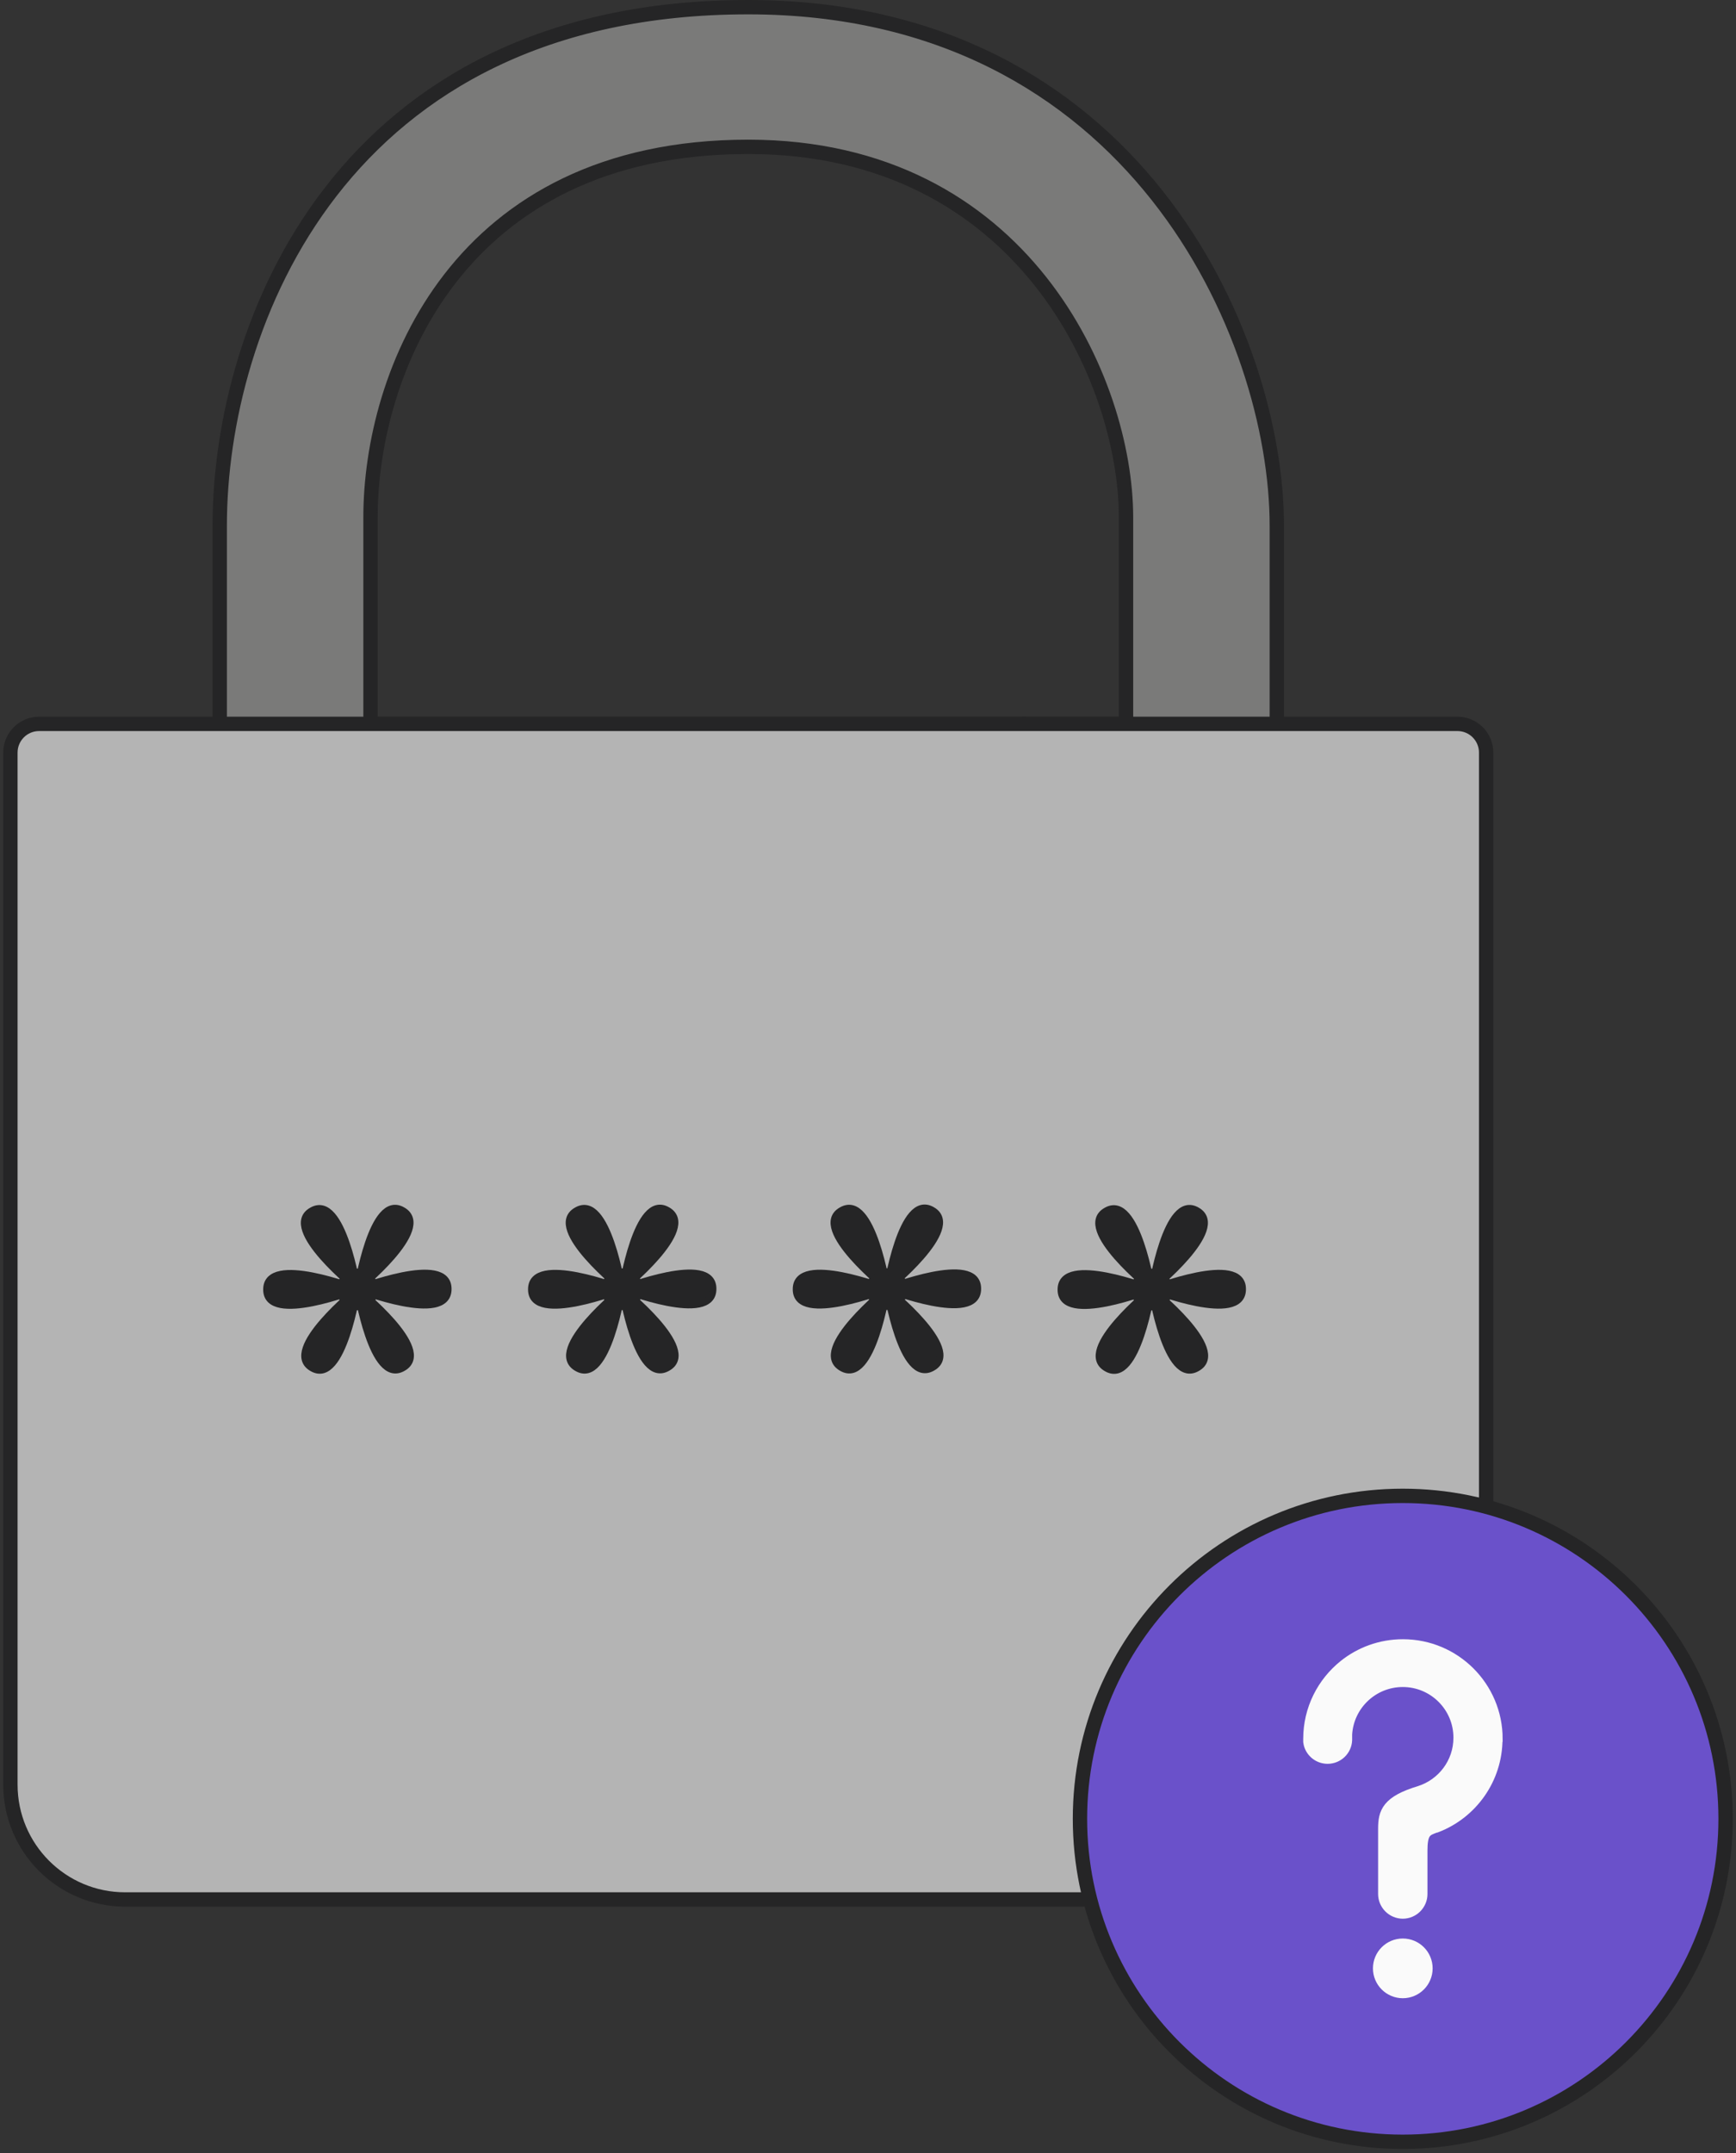<svg width="121" height="150" viewBox="0 0 121 150" fill="none" xmlns="http://www.w3.org/2000/svg">
<rect x="0" y="0" width="121" height="150" fill="#333333" stroke="none"/>
<g clip-path="url(#clip0_2102_59061)">
<path d="M71.375 51.7V50.43" stroke="#252526" stroke-linecap="round" stroke-linejoin="round"/>
<path d="M19.114 51.7V50.43" stroke="#252526" stroke-linecap="round" stroke-linejoin="round"/>
<path d="M52.154 0.5C23.724 0.5 15.315 22.69 15.315 36.62V56.75H88.994V36.62C88.994 23.45 79.044 0.5 52.154 0.5ZM78.484 50.43H25.825V36.04C25.825 26.09 31.834 10.23 52.154 10.23C71.374 10.23 78.484 26.63 78.484 36.04V50.43Z" fill="#7A7A79" stroke="#252526" stroke-linecap="round" stroke-linejoin="round"/>
<path d="M103.585 52.43V124.33C103.585 128.75 100.005 132.33 95.585 132.33H8.725C4.305 132.33 0.725 128.75 0.725 124.33V52.43C0.725 51.33 1.615 50.43 2.725 50.43H101.585C102.695 50.43 103.585 51.33 103.585 52.43Z" fill="#B4B4B4" stroke="#252526" stroke-linecap="round" stroke-linejoin="round"/>
<path d="M24.915 90.779C25.439 90.779 25.865 90.354 25.865 89.829C25.865 89.304 25.439 88.879 24.915 88.879C24.39 88.879 23.965 89.304 23.965 89.829C23.965 90.354 24.39 90.779 24.915 90.779Z" fill="#252526" stroke="#252526" stroke-miterlimit="10"/>
<path d="M28.085 95.278C25.945 96.538 24.915 89.818 24.915 89.818C24.915 89.818 30.245 94.058 28.085 95.278Z" fill="#252526" stroke="#252526" stroke-width="0.5" stroke-miterlimit="10"/>
<path d="M31.224 89.798C31.244 92.288 24.904 89.818 24.904 89.818C24.904 89.818 31.234 87.328 31.224 89.798Z" fill="#252526" stroke="#252526" stroke-width="0.5" stroke-miterlimit="10"/>
<path d="M28.055 84.338C30.215 85.558 24.915 89.818 24.915 89.818C24.915 89.818 25.925 83.088 28.055 84.338Z" fill="#252526" stroke="#252526" stroke-width="0.5" stroke-miterlimit="10"/>
<path d="M21.735 84.359C23.875 83.099 24.905 89.819 24.905 89.819C24.905 89.819 19.575 85.579 21.735 84.359Z" fill="#252526" stroke="#252526" stroke-width="0.5" stroke-miterlimit="10"/>
<path d="M18.595 89.838C18.575 87.348 24.915 89.818 24.915 89.818C24.915 89.818 18.585 92.308 18.595 89.838Z" fill="#252526" stroke="#252526" stroke-width="0.5" stroke-miterlimit="10"/>
<path d="M21.765 95.298C19.605 94.078 24.905 89.818 24.905 89.818C24.905 89.818 23.895 96.548 21.765 95.298Z" fill="#252526" stroke="#252526" stroke-width="0.5" stroke-miterlimit="10"/>
<path d="M43.365 90.769C43.89 90.769 44.315 90.344 44.315 89.819C44.315 89.294 43.89 88.869 43.365 88.869C42.84 88.869 42.415 89.294 42.415 89.819C42.415 90.344 42.84 90.769 43.365 90.769Z" fill="#252526" stroke="#252526" stroke-miterlimit="10"/>
<path d="M46.534 95.269C44.394 96.529 43.364 89.809 43.364 89.809C43.364 89.809 48.694 94.049 46.534 95.269Z" fill="#252526" stroke="#252526" stroke-width="0.5" stroke-miterlimit="10"/>
<path d="M49.684 89.788C49.704 92.278 43.364 89.808 43.364 89.808C43.364 89.808 49.694 87.318 49.684 89.788Z" fill="#252526" stroke="#252526" stroke-width="0.5" stroke-miterlimit="10"/>
<path d="M46.515 84.329C48.675 85.549 43.375 89.809 43.375 89.809C43.375 89.809 44.385 83.079 46.515 84.329Z" fill="#252526" stroke="#252526" stroke-width="0.5" stroke-miterlimit="10"/>
<path d="M40.195 84.349C42.335 83.089 43.365 89.809 43.365 89.809C43.365 89.809 38.035 85.569 40.195 84.349Z" fill="#252526" stroke="#252526" stroke-width="0.5" stroke-miterlimit="10"/>
<path d="M37.055 89.829C37.035 87.339 43.375 89.809 43.375 89.809C43.375 89.809 37.045 92.299 37.055 89.829Z" fill="#252526" stroke="#252526" stroke-width="0.5" stroke-miterlimit="10"/>
<path d="M40.224 95.289C38.065 94.069 43.364 89.809 43.364 89.809C43.364 89.809 42.355 96.539 40.224 95.289Z" fill="#252526" stroke="#252526" stroke-width="0.5" stroke-miterlimit="10"/>
<path d="M61.825 90.759C62.35 90.759 62.775 90.334 62.775 89.809C62.775 89.285 62.35 88.859 61.825 88.859C61.3 88.859 60.875 89.285 60.875 89.809C60.875 90.334 61.3 90.759 61.825 90.759Z" fill="#252526" stroke="#252526" stroke-miterlimit="10"/>
<path d="M64.995 95.259C62.855 96.519 61.825 89.799 61.825 89.799C61.825 89.799 67.155 94.039 64.995 95.259Z" fill="#252526" stroke="#252526" stroke-width="0.5" stroke-miterlimit="10"/>
<path d="M68.135 89.778C68.154 92.268 61.815 89.798 61.815 89.798C61.815 89.798 68.144 87.308 68.135 89.778Z" fill="#252526" stroke="#252526" stroke-width="0.5" stroke-miterlimit="10"/>
<path d="M64.965 84.319C67.125 85.539 61.825 89.799 61.825 89.799C61.825 89.799 62.835 83.069 64.965 84.319Z" fill="#252526" stroke="#252526" stroke-width="0.5" stroke-miterlimit="10"/>
<path d="M58.655 84.339C60.795 83.079 61.825 89.799 61.825 89.799C61.825 89.799 56.495 85.559 58.655 84.339Z" fill="#252526" stroke="#252526" stroke-width="0.5" stroke-miterlimit="10"/>
<path d="M55.505 89.819C55.485 87.329 61.825 89.799 61.825 89.799C61.825 89.799 55.495 92.289 55.505 89.819Z" fill="#252526" stroke="#252526" stroke-width="0.5" stroke-miterlimit="10"/>
<path d="M58.675 95.279C56.515 94.059 61.815 89.799 61.815 89.799C61.815 89.799 60.805 96.529 58.675 95.279Z" fill="#252526" stroke="#252526" stroke-width="0.5" stroke-miterlimit="10"/>
<path d="M80.275 90.789C80.8 90.789 81.225 90.363 81.225 89.839C81.225 89.314 80.8 88.889 80.275 88.889C79.751 88.889 79.325 89.314 79.325 89.839C79.325 90.363 79.751 90.789 80.275 90.789Z" fill="#252526" stroke="#252526" stroke-miterlimit="10"/>
<path d="M83.444 95.288C81.304 96.548 80.274 89.828 80.274 89.828C80.274 89.828 85.604 94.068 83.444 95.288Z" fill="#252526" stroke="#252526" stroke-width="0.5" stroke-miterlimit="10"/>
<path d="M86.594 89.808C86.614 92.297 80.274 89.828 80.274 89.828C80.274 89.828 86.604 87.338 86.594 89.808Z" fill="#252526" stroke="#252526" stroke-width="0.5" stroke-miterlimit="10"/>
<path d="M83.425 84.348C85.585 85.568 80.285 89.828 80.285 89.828C80.285 89.828 81.295 83.098 83.425 84.348Z" fill="#252526" stroke="#252526" stroke-width="0.5" stroke-miterlimit="10"/>
<path d="M77.105 84.368C79.245 83.108 80.275 89.828 80.275 89.828C80.275 89.828 74.945 85.588 77.105 84.368Z" fill="#252526" stroke="#252526" stroke-width="0.5" stroke-miterlimit="10"/>
<path d="M73.965 89.848C73.945 87.358 80.285 89.828 80.285 89.828C80.285 89.828 73.955 92.318 73.965 89.848Z" fill="#252526" stroke="#252526" stroke-width="0.5" stroke-miterlimit="10"/>
<path d="M77.135 95.308C74.975 94.088 80.275 89.828 80.275 89.828C80.275 89.828 79.265 96.558 77.135 95.308Z" fill="#252526" stroke="#252526" stroke-width="0.5" stroke-miterlimit="10"/>
<path d="M97.774 149.211C110.201 149.211 120.274 139.137 120.274 126.711C120.274 114.285 110.201 104.211 97.774 104.211C85.348 104.211 75.274 114.285 75.274 126.711C75.274 139.137 85.348 149.211 97.774 149.211Z" fill="#6A51CA" stroke="#252526" stroke-linecap="round" stroke-linejoin="round"/>
<path d="M104.225 121.149C104.225 123.889 102.505 126.239 100.095 127.169C100.095 127.169 100.085 127.169 100.075 127.169C99.965 127.209 99.865 127.239 99.775 127.279C99.235 127.489 98.995 127.789 98.995 128.919V131.949C98.995 132.619 98.445 133.169 97.775 133.169C97.105 133.169 96.555 132.619 96.555 131.949V127.409C96.555 126.309 96.765 125.579 98.985 124.909C100.615 124.389 101.805 122.869 101.805 121.059C101.805 118.829 99.995 117.029 97.775 117.029C95.625 117.029 93.865 118.709 93.745 120.829C93.745 120.909 93.745 120.979 93.745 121.059C93.745 121.119 93.745 121.169 93.745 121.229C93.715 121.869 93.185 122.379 92.535 122.379C91.925 122.379 91.415 121.929 91.335 121.339C91.335 121.279 91.335 121.209 91.335 121.139C91.335 119.099 92.285 117.289 93.755 116.109C94.855 115.229 96.255 114.699 97.785 114.699C101.345 114.699 104.235 117.579 104.235 121.139L104.225 121.149Z" fill="#FAFAFA" stroke="#FAFAFA" stroke-miterlimit="10"/>
<path d="M97.775 138.709C98.648 138.709 99.355 138.001 99.355 137.129C99.355 136.256 98.648 135.549 97.775 135.549C96.903 135.549 96.195 136.256 96.195 137.129C96.195 138.001 96.903 138.709 97.775 138.709Z" fill="#FAFAFA" stroke="#FAFAFA" stroke-miterlimit="10"/>
</g>
<defs>
<clipPath id="clip0_2102_59061">
<rect width="120.55" height="149.71" fill="white" transform="translate(0.225)"/>
</clipPath>
</defs>
</svg>

